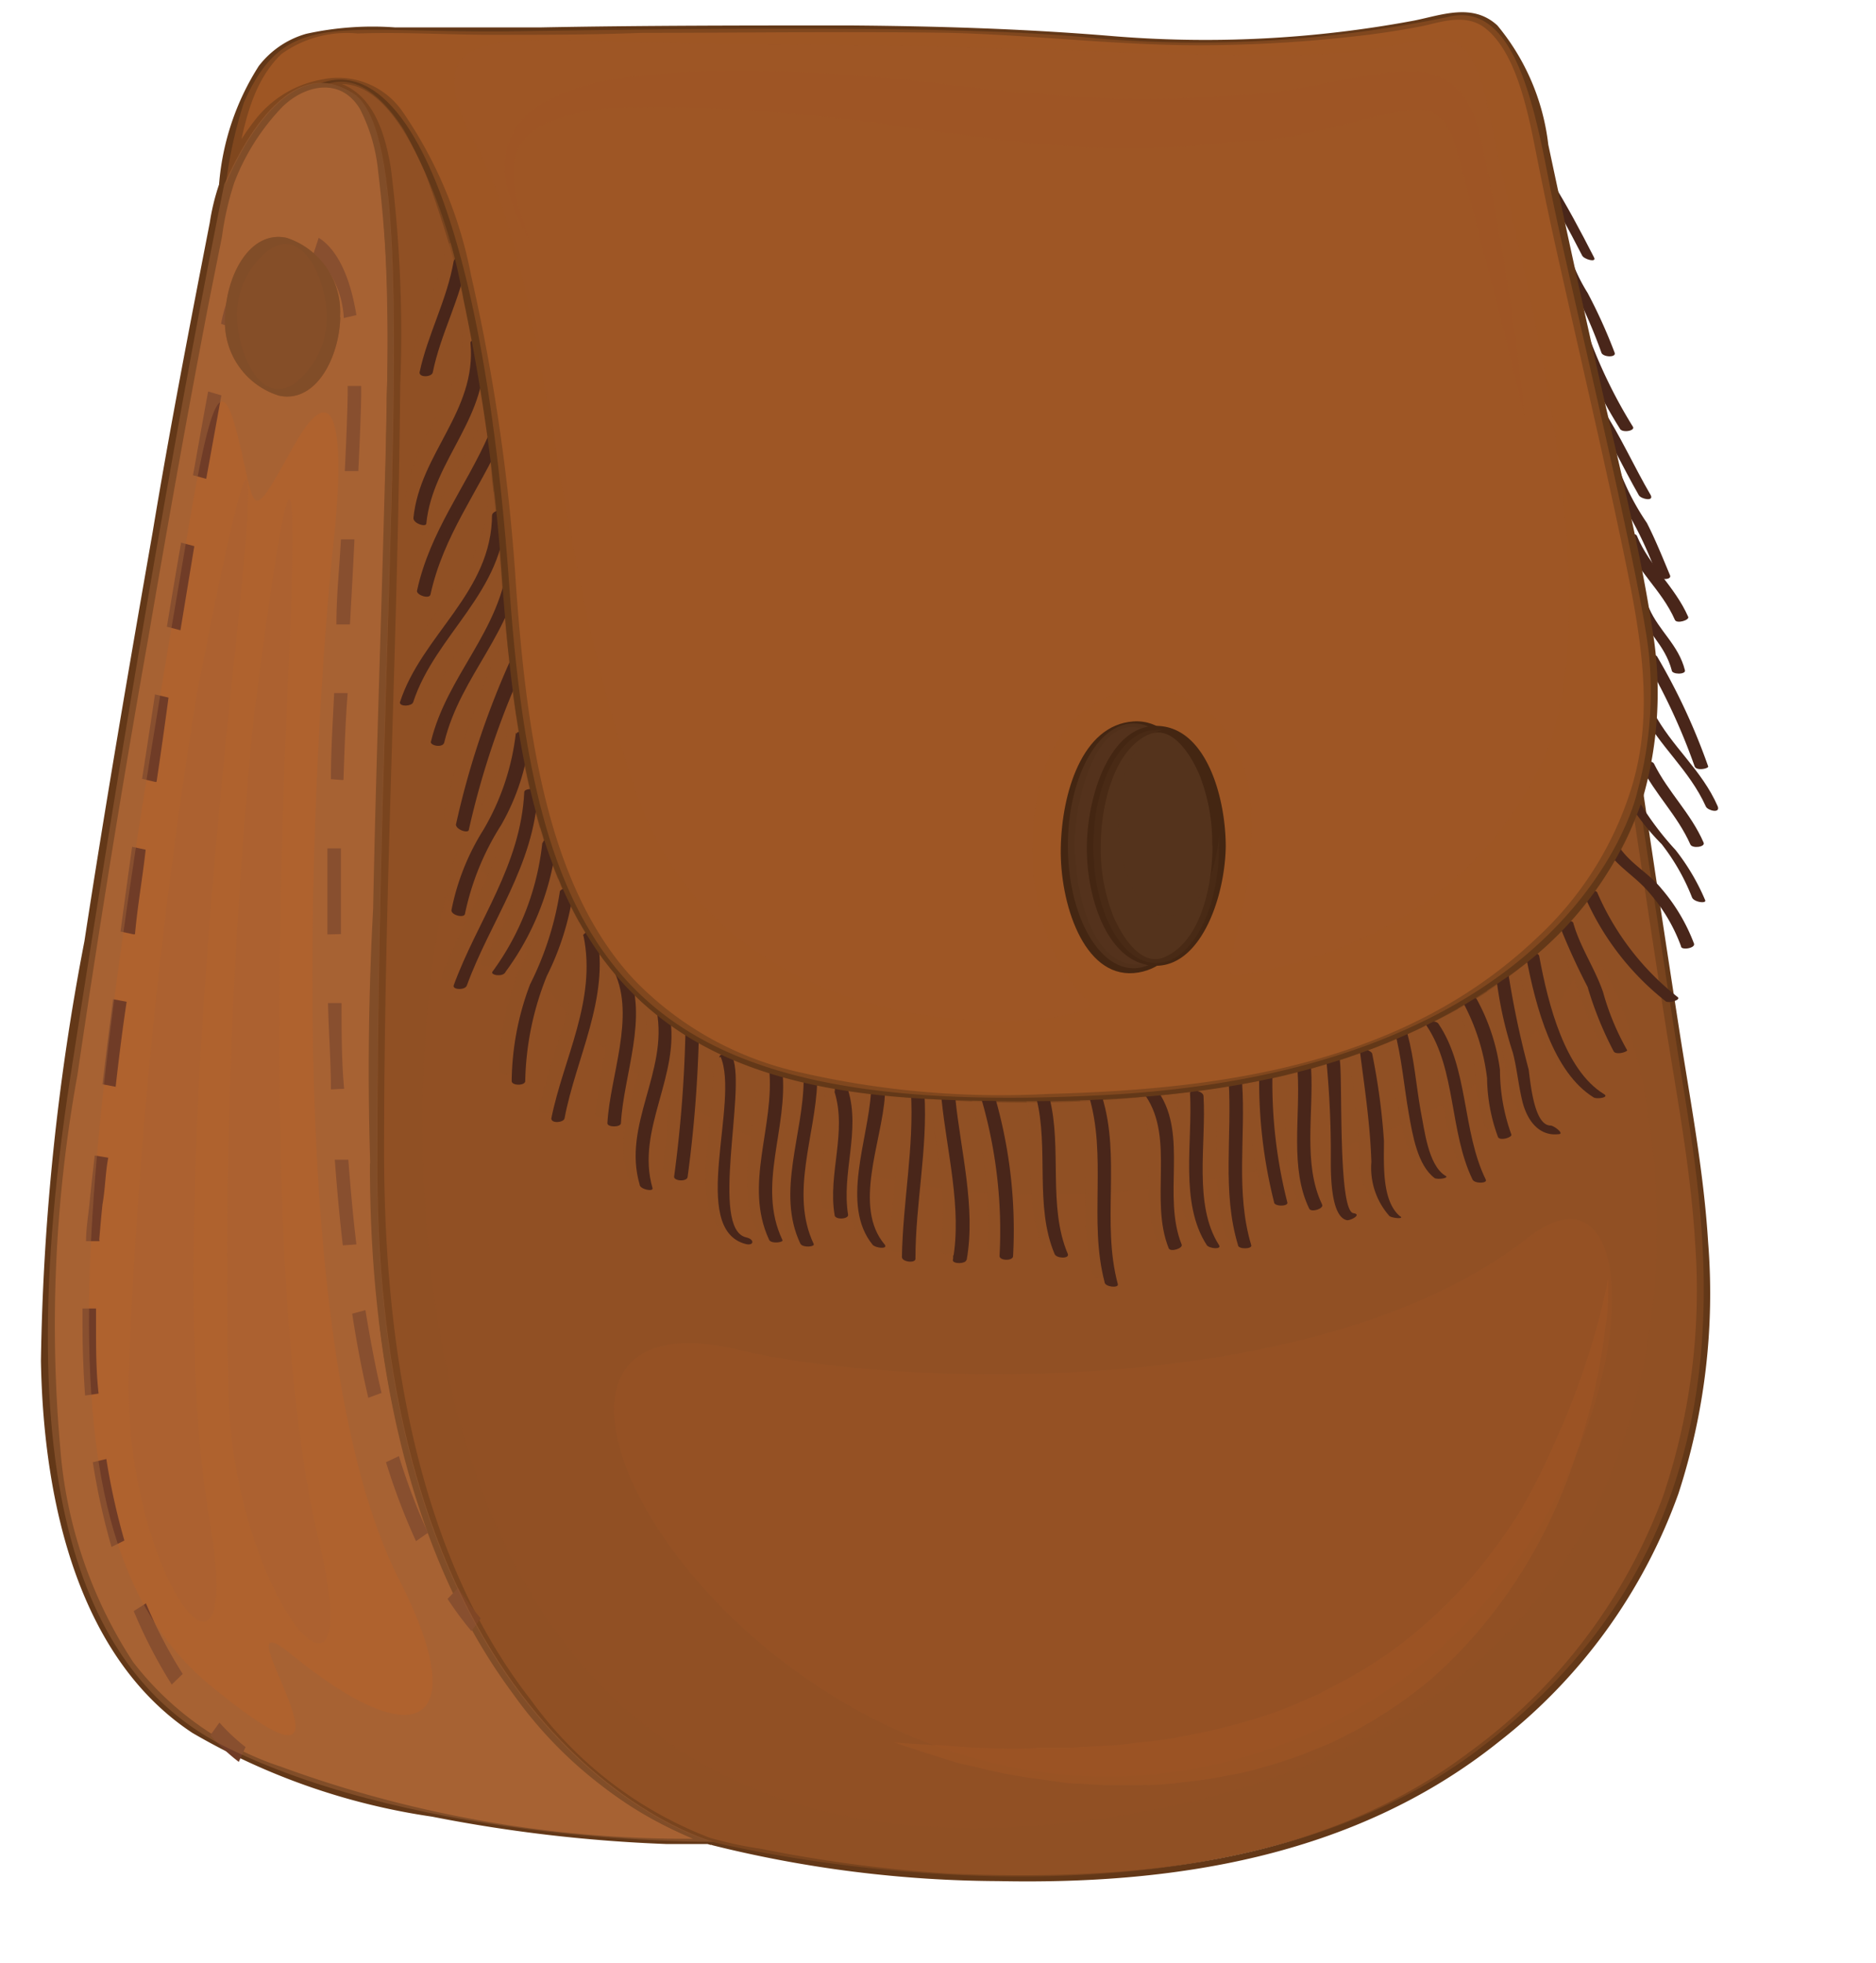 <svg xmlns="http://www.w3.org/2000/svg" viewBox="-1.27 -0.38 58.22 60.91"><title>Depositphotos_68062423_48</title><g data-name="Layer 2"><g data-name="Layer 1" style="isolation:isolate"><path d="M10.44 35.78C10.44 17.53 12 4 9.69 2.51s-3.93 2.76-4 2.82C4.46 11.39 2.82 20.71.92 33-1.27 47.08 2 52 5.8 53.87c6.15 3 15.07 2.91 15.07 2.91s-10.43-2.78-10.43-21z" fill="#af622e"/><path d="M10.65 35.81c0-8.27.46-16.53.51-24.8a33 33 0 0 0-.39-6.7c-.31-1.54-1.25-2.58-2.62-2.13A4.24 4.24 0 0 0 6 4.26a7 7 0 0 0-.76 2.27C4.62 9.72 4 12.92 3.47 16.12 2.73 20.35 2 24.59 1.35 28.83A74.32 74.32 0 0 0 0 41.85c.08 4.6 1.26 9.28 4.7 11.55a20.7 20.7 0 0 0 7.44 2.6 46.48 46.48 0 0 0 7.29.85h1.49c.19 0 .2-.16 0-.2a11.11 11.11 0 0 1-4.66-3.12c-3.49-3.62-5.11-9.14-5.52-14.65-.08-1-.1-2.07-.11-3.11 0-.16-.42-.19-.42 0 0 5.92 1.15 12 4.45 16.43a13.12 13.12 0 0 0 5.78 4.57l.35.11v-.2a36.7 36.7 0 0 1-13.34-2.23 9.58 9.58 0 0 1-4.59-3.25A14.13 14.13 0 0 1 .6 44.56 43.39 43.39 0 0 1 1.13 33q1-6.8 2.2-13.57c.6-3.5 1.22-7 1.89-10.47l.4-2A9.31 9.31 0 0 1 6 5.29a7 7 0 0 1 1.5-2.36C8.19 2.26 9.3 2 9.9 3a5.35 5.35 0 0 1 .56 1.89 42.67 42.67 0 0 1 .27 7c-.09 8-.5 15.92-.5 23.88 0 .15.42.23.42.04z" fill="#633818"/><path d="M49.54 24.21s-1.8 8.6-16.45 9.4-17.65-3.81-18.55-15.73S11.19 1.31 8.69 2.2a1.72 1.72 0 0 1 1 .31c2.29 1.48.74 15 .74 33.28s10.43 21 10.43 21S35.74 60.53 44.5 54s7.27-15.63 6.5-20.46c-.51-2.94-1.46-9.33-1.46-9.33z" fill="#915024"/><path d="M49.33 24.14a9.49 9.49 0 0 1-2.93 4.58c-4.18 4-9.93 4.67-15 4.82a28 28 0 0 1-8.14-.71 9.93 9.93 0 0 1-5-2.93C15.42 26.7 15 21.49 14.67 17c-.34-4.14-.82-8.77-2.54-12.43-.75-1.59-2-3-3.61-2.5-.16.05.21.22.25.23 1.7.06 1.78 2.82 1.88 4.38.19 2.91.08 5.85 0 8.75-.11 4.13-.26 8.26-.34 12.39a92.32 92.32 0 0 0 .21 13c.63 5.09 2.48 9.94 5.76 13.18a11.09 11.09 0 0 0 4.57 2.89A37.39 37.39 0 0 0 29.71 58c5.31.11 11-.7 15.53-4.32a17.05 17.05 0 0 0 5.58-7.71 20.05 20.05 0 0 0 .92-7.8c-.14-2.26-.57-4.47-.91-6.68q-.56-3.6-1.09-7.19c0-.14-.43-.23-.41-.06q.52 3.5 1.06 7c.36 2.31.81 4.61.95 7a20 20 0 0 1-1 7.82 17.15 17.15 0 0 1-6 7.93c-4.71 3.57-10.72 4-16.1 3.78a43.49 43.49 0 0 1-5.88-.77 12.3 12.3 0 0 1-1.59-.34 12.26 12.26 0 0 1-5.57-4.29c-3.54-4.54-4.56-11-4.55-17.11 0-7.89.43-15.76.5-23.65a41.14 41.14 0 0 0-.29-6.77C10.6 3.22 10 2.13 8.6 2.08l.25.23c1.45-.49 2.48 1.31 3.08 2.69A34.23 34.23 0 0 1 14 14.5c.56 4.9.47 10.47 3.16 14.49 2.46 3.67 6.68 4.47 10.29 4.73a39.76 39.76 0 0 0 9.47-.4 21.1 21.1 0 0 0 7.27-2.5 12.89 12.89 0 0 0 4.52-4.28 7.37 7.37 0 0 0 1-2.27c.06-.14-.35-.27-.38-.13z" fill="#633818"/><path d="M6.14 54.3a5.9 5.9 0 0 1-.88-.83l.28-.39a6.1 6.1 0 0 0 .81.76z" fill="#703c27"/><path d="M4.06 51.9a15.38 15.38 0 0 1-1.18-2.28l.38-.24a14.51 14.51 0 0 0 1.14 2.19zm-1.87-4.27A21.75 21.75 0 0 1 1.61 45l.42-.1a21.11 21.11 0 0 0 .56 2.53zm9.45-.18a20.3 20.3 0 0 1-.93-2.45l.4-.19a19.58 19.58 0 0 0 .9 2.38zM10.16 43c-.19-.81-.36-1.69-.5-2.61l.41-.11c.15.91.31 1.77.5 2.57zm-8.79-.07c-.05-.72-.08-1.46-.08-2.21v-.49h.42v.48c0 .73 0 1.46.08 2.16zm8-4.66c-.1-.84-.18-1.74-.25-2.66h.42c.07.92.15 1.8.25 2.63zm-7.55-.13H1.4c0-.36.06-.73.1-1.1q.08-.79.17-1.56l.42.07C2 36 2 36.49 1.91 37c-.04.38-.07.74-.1 1.09zM9 33.43c0-.86-.07-1.76-.09-2.68h.42c0 .91 0 1.81.08 2.66zm-6.67-.08l-.42-.08q.16-1.34.33-2.64l.42.08c-.13.86-.24 1.74-.34 2.63zm6.56-4.73v-2.67h.42v2.66zm-6 0l-.42-.09q.18-1.34.36-2.63l.42.09c-.09.84-.25 1.72-.33 2.62zm.67-4.73l-.42-.1q.21-1.35.4-2.62l.42.1q-.17 1.26-.37 2.61zm5.8-.06L9 23.8c0-.91.06-1.8.1-2.67h.42c-.07.87-.1 1.78-.13 2.69zm-5.03-4.65l-.42-.11c.15-.92.3-1.8.44-2.61l.41.11-.43 2.61zM9.59 19h-.42c0-.93.1-1.81.14-2.64h.42c-.04.86-.09 1.74-.14 2.64zm-4.46-4.52l-.41-.11c.18-1 .33-1.86.47-2.6l.41.12zm4.72-.24h-.42c.05-1 .08-1.78.09-2.37v-.27h.42v.29c-.01.55-.04 1.31-.09 2.35zM6 9.81l-.41-.14A4.48 4.48 0 0 1 6.8 7.34l.25.42A4 4 0 0 0 6 9.81zm3.4-.32a2.91 2.91 0 0 0-.94-2L8.62 7c.39.24.92.86 1.17 2.4z" fill="#703c27"/><path d="M13.36 50.24a10.27 10.27 0 0 1-.74-1l.33-.34a9.69 9.69 0 0 0 .7.95z" fill="#703c27"/><ellipse cx="7.5" cy="9.44" rx="1.57" ry="2.36" fill="#6b3a19"/><path d="M8.87 9.37a2.6 2.6 0 0 1-1 2.15c-1.08.73-1.75-1-1.78-2a2.54 2.54 0 0 1 1-2.15c1.08-.73 1.75 1 1.78 2 0 .17.42.24.41.12A2.41 2.41 0 0 0 7.62 7c-1.14-.24-1.86 1.17-1.9 2.4a2.39 2.39 0 0 0 1.67 2.5c1.14.24 1.86-1.17 1.9-2.41 0-.16-.41-.25-.42-.12z" fill="#633818"/><g style="mix-blend-mode:multiply" opacity=".5"><ellipse cx="7.5" cy="9.44" rx="1.57" ry="2.36" fill="#6b3a19"/><path d="M8.87 9.37a2.6 2.6 0 0 1-1 2.15c-1.08.73-1.75-1-1.78-2a2.54 2.54 0 0 1 1-2.15c1.08-.73 1.75 1 1.78 2 0 .17.42.24.41.12A2.41 2.41 0 0 0 7.62 7c-1.14-.24-1.86 1.17-1.9 2.4a2.39 2.39 0 0 0 1.67 2.5c1.14.24 1.86-1.17 1.9-2.41 0-.16-.41-.25-.42-.12z" fill="#633818"/></g><path d="M51 33.54c-.48-2.94-1.43-9.33-1.43-9.33s-1.8 8.6-16.45 9.4-17.68-3.81-18.58-15.73S11.19 1.31 8.69 2.2a1.72 1.72 0 0 1 1 .31c2.29 1.48.74 15 .74 33.28s10.43 21 10.43 21S35.74 60.53 44.5 54s7.27-15.63 6.5-20.46zM33.91 55.9C9.74 60.09 11.72 34 12 30.94c.57-6 1.67-5.21 3-1.89s8.62 8.62 18.88 7.51 12.78-4.9 14-7.07S56.95 51.9 33.91 55.9z" fill="#915024" style="mix-blend-mode:multiply" opacity=".5"/><path d="M12.57 7.27c-.2 1.22-.81 2.25-1.06 3.46 0 .16.38.14.41 0 .25-1.22.86-2.27 1.07-3.51 0-.11-.39-.11-.42.06z" style="mix-blend-mode:multiply" fill="#915024" opacity=".5"/><path d="M13.08 9.66c.2 2.13-1.57 3.43-1.77 5.44 0 .17.39.29.4.17.2-2 2-3.34 1.77-5.5 0-.15-.42-.27-.4-.11z" style="mix-blend-mode:multiply" fill="#915024" opacity=".5"/><path d="M13.69 12.67c-.72 1.64-1.83 3-2.23 4.85 0 .14.38.26.42.11.4-1.84 1.51-3.21 2.23-4.85 0-.1-.35-.25-.42-.1z" style="mix-blend-mode:multiply" fill="#915024" opacity=".5"/><path d="M13.88 15c0 2.43-2.18 3.73-2.86 5.84 0 .14.36.12.41 0 .69-2.12 2.84-3.43 2.87-5.9 0-.13-.42-.08-.42.09z" style="mix-blend-mode:multiply" fill="#915024" opacity=".5"/><path d="M14.22 16.62c-.23 2.21-1.9 3.57-2.4 5.65 0 .11.39.19.42 0 .51-2.08 2.17-3.43 2.4-5.65 0-.14-.41-.18-.42 0z" style="mix-blend-mode:multiply" fill="#915024" opacity=".5"/><path d="M14.2 19.81a26.24 26.24 0 0 0-1.7 5.12c0 .16.38.29.4.16A26.15 26.15 0 0 1 14.61 20c0-.12-.35-.31-.4-.16z" style="mix-blend-mode:multiply" fill="#915024" opacity=".5"/><path d="M14.52 21.91a7.64 7.64 0 0 1-1 3 7.31 7.31 0 0 0-1 2.51c0 .16.4.25.42.11A8.21 8.21 0 0 1 14 24.74a7 7 0 0 0 .94-2.74c0-.16-.41-.25-.42-.11z" style="mix-blend-mode:multiply" fill="#915024" opacity=".5"/><path d="M14.62 23.93c-.11 2.29-1.46 4-2.19 6-.05.14.36.16.41 0 .73-2 2.09-3.72 2.2-6 0-.14-.41-.13-.42 0z" style="mix-blend-mode:multiply" fill="#915024" opacity=".5"/><path d="M15.18 25.5a8.22 8.22 0 0 1-1.55 4c-.06.11.34.18.41 0a8.37 8.37 0 0 0 1.56-4.09c0-.15-.42-.14-.42 0z" style="mix-blend-mode:multiply" fill="#915024" opacity=".5"/><path d="M15.71 27a9.67 9.67 0 0 1-.92 2.85 8.67 8.67 0 0 0-.57 3c0 .15.42.16.42 0a9.2 9.2 0 0 1 .67-3.26 8.51 8.51 0 0 0 .82-2.6c0-.14-.41-.16-.42 0z" style="mix-blend-mode:multiply" fill="#915024" opacity=".5"/><path d="M16.46 28.39c.41 2-.63 3.81-1 5.66 0 .17.39.14.41 0 .35-1.87 1.41-3.73 1-5.72 0-.16-.45-.07-.42.06z" style="mix-blend-mode:multiply" fill="#915024" opacity=".5"/><path d="M17.42 29.51c.65 1.39-.14 3.23-.22 4.69 0 .14.41.13.42 0 .08-1.5.87-3.32.2-4.75-.06-.13-.47 0-.4.09z" style="mix-blend-mode:multiply" fill="#915024" opacity=".5"/><path d="M18.73 30.73c.36 1.88-1.07 3.54-.53 5.38 0 .15.44.24.4.11-.53-1.84.89-3.5.53-5.38 0-.15-.43-.26-.4-.11z" style="mix-blend-mode:multiply" fill="#915024" opacity=".5"/><path d="M19.64 31.45a39.85 39.85 0 0 1-.35 4.41c0 .14.41.16.42 0a40.27 40.27 0 0 0 .35-4.41c0-.16-.43-.14-.42 0z" style="mix-blend-mode:multiply" fill="#915024" opacity=".5"/><path d="M20.71 32.13c.61 1.38-1 5.37.79 5.82.25.06.28-.15 0-.21-1.12-.28 0-4.56-.41-5.57-.06-.14-.46-.16-.41 0z" style="mix-blend-mode:multiply" fill="#915024" opacity=".5"/><path d="M22.22 32.51c.18 1.81-.8 3.6 0 5.32.06.13.47.09.41 0-.8-1.69.19-3.47 0-5.26 0-.16-.44-.15-.42 0z" style="mix-blend-mode:multiply" fill="#915024" opacity=".5"/><path d="M23.28 32.85c0 1.68-.85 3.51-.1 5.1.06.13.47.09.41 0-.74-1.56.06-3.39.11-5 0-.15-.42-.18-.42 0z" style="mix-blend-mode:multiply" fill="#915024" opacity=".5"/><path d="M24.25 33.23c.39 1.25-.21 2.53 0 3.81 0 .17.44.14.43 0-.21-1.3.39-2.6 0-3.87 0-.14-.46-.12-.41 0z" style="mix-blend-mode:multiply" fill="#915024" opacity=".5"/><path d="M25.38 33.24c-.08 1.46-.95 3.5.05 4.73.08.1.48.15.38 0-1-1.17-.09-3.21 0-4.61 0-.17-.4-.27-.41-.14z" style="mix-blend-mode:multiply" fill="#915024" opacity=".5"/><path d="M26.64 33.23c.1 1.72-.25 3.4-.28 5.12 0 .16.42.2.42.06 0-1.72.38-3.39.28-5.12 0-.17-.43-.18-.42-.05z" style="mix-blend-mode:multiply" fill="#915024" opacity=".5"/><path d="M27.56 33.45c.16 1.61.64 3.39.35 5 0 .12.37.12.42 0v-.13c0-.15-.37-.17-.41 0v.13h.42c.29-1.63-.19-3.41-.35-5 0-.16-.44-.11-.42 0z" style="mix-blend-mode:multiply" fill="#915024" opacity=".5"/><path d="M28.77 33.33a14.74 14.74 0 0 1 .59 5c0 .15.42.16.42 0a14.94 14.94 0 0 0-.61-5.1c0-.14-.46-.1-.41 0z" style="mix-blend-mode:multiply" fill="#915024" opacity=".5"/><path d="M30.51 33.42c.4 1.57-.07 3.36.57 4.85.06.14.46.16.41 0-.63-1.48-.17-3.28-.57-4.85 0-.14-.45-.19-.41 0z" style="mix-blend-mode:multiply" fill="#915024" opacity=".5"/><path d="M32.13 33.32c.59 1.89 0 3.92.5 5.82 0 .15.45.2.41.06-.51-1.9.1-3.93-.49-5.82 0-.15-.45-.19-.41-.06z" style="mix-blend-mode:multiply" fill="#915024" opacity=".5"/><path d="M33.91 33.37c.9 1.33.11 3.23.71 4.72.05.13.46 0 .4-.13-.6-1.49.2-3.37-.71-4.72-.08-.12-.48 0-.4.13z" style="mix-blend-mode:multiply" fill="#915024" opacity=".5"/><path d="M35.28 33.25c.09 1.53-.33 3.43.51 4.73.07.11.48.15.38 0-.81-1.25-.39-3.14-.48-4.62 0-.17-.42-.23-.41-.11z" style="mix-blend-mode:multiply" fill="#915024" opacity=".5"/><path d="M36.48 32.89c.11 1.71-.21 3.46.29 5.1 0 .14.46.13.41 0-.49-1.62-.17-3.35-.28-5 0-.17-.43-.17-.42 0z" style="mix-blend-mode:multiply" fill="#915024" opacity=".5"/><path d="M37.43 32.66a15.33 15.33 0 0 0 .47 4c0 .14.46.14.41 0a15 15 0 0 1-.45-4c0-.17-.43-.19-.42-.06z" style="mix-blend-mode:multiply" fill="#915024" opacity=".5"/><path d="M38.64 32.59c.09 1.41-.25 3 .36 4.26.06.13.47 0 .4-.13-.6-1.25-.26-2.83-.34-4.21 0-.15-.43-.08-.42.07z" style="mix-blend-mode:multiply" fill="#915024" opacity=".5"/><path d="M39.52 32.33a29.43 29.43 0 0 1 .13 3c0 .47 0 1.79.51 1.88.13 0 .46-.18.19-.22-.48-.07-.33-4.17-.42-4.74 0-.15-.44-.06-.42.08z" style="mix-blend-mode:multiply" fill="#915024" opacity=".5"/><path d="M40.55 31.94c.15 1.18.32 2.27.36 3.47a2.25 2.25 0 0 0 .56 1.67c.09.07.5.1.32 0-.57-.48-.49-1.6-.49-2.34A20.73 20.73 0 0 0 41 32c0-.15-.43-.24-.41-.08z" style="mix-blend-mode:multiply" fill="#915024" opacity=".5"/><path d="M41.65 31.3c.23.83.3 1.74.45 2.6.12.67.27 1.6.8 2 .09.06.51 0 .32-.08-.52-.34-.63-1.41-.75-2-.14-.79-.2-1.62-.41-2.39 0-.15-.45-.18-.41 0z" style="mix-blend-mode:multiply" fill="#915024" opacity=".5"/><path d="M42.66 31.17c.92 1.36.71 3.29 1.43 4.78.07.14.47.12.41 0-.74-1.51-.5-3.45-1.5-4.83-.07-.1-.48-.1-.37.06z" style="mix-blend-mode:multiply" fill="#915024" opacity=".5"/><path d="M43.77 30.48a6.68 6.68 0 0 1 .72 2.31 5.43 5.43 0 0 0 .34 1.83c.07.13.47 0 .41-.09a6 6 0 0 1-.34-2 6.37 6.37 0 0 0-.72-2.19c-.07-.13-.48 0-.41.09z" style="mix-blend-mode:multiply" fill="#915024" opacity=".5"/><path d="M44.77 29.54A12 12 0 0 0 45.3 32c.13.5.17 1 .3 1.52.17.65.56 1.06 1.11 1 .22 0-.13-.27-.24-.27-.51 0-.62-1.31-.68-1.74a28 28 0 0 1-.62-2.91c0-.15-.41-.29-.4-.12z" style="mix-blend-mode:multiply" fill="#915024" opacity=".5"/><path d="M45.71 29c.3 1.6.84 3.6 2.1 4.38.09.06.51 0 .31-.11-1.2-.74-1.71-2.76-2-4.27 0-.14-.44-.17-.41 0z" style="mix-blend-mode:multiply" fill="#915024" opacity=".5"/><path d="M46.74 28a19.82 19.82 0 0 0 .85 2 10.9 10.9 0 0 0 .81 2c.08.13.48 0 .41 0a8 8 0 0 1-.74-1.79c-.26-.75-.7-1.37-.92-2.13 0-.14-.46-.11-.41 0z" style="mix-blend-mode:multiply" fill="#915024" opacity=".5"/><path d="M47.52 27.13a8.41 8.41 0 0 0 2.53 3.28c.1.07.49 0 .36-.14A8.31 8.31 0 0 1 47.93 27c-.06-.13-.47 0-.4.1z" style="mix-blend-mode:multiply" fill="#915024" opacity=".5"/><path d="M12.81 7.72C12.6 8.94 12 10 11.75 11.18c0 .17.38.14.41 0 .25-1.23.86-2.27 1.07-3.51 0-.11-.39-.11-.42.06z" fill="#49261a"/><path d="M13.33 10.26c.2 2.12-1.57 3.43-1.77 5.44 0 .17.39.29.4.17.2-2 2-3.34 1.77-5.5 0-.15-.42-.27-.4-.1z" fill="#49261a"/><path d="M13.9 13.11c-.72 1.64-1.83 3-2.23 4.85 0 .14.39.26.42.11.4-1.84 1.5-3.21 2.23-4.85 0-.1-.35-.26-.42-.1z" fill="#49261a"/><path d="M14 15.58c0 2.43-2.18 3.73-2.86 5.84 0 .14.36.12.41 0 .69-2.12 2.84-3.43 2.87-5.89 0-.13-.42-.08-.42.09z" fill="#49261a"/><path d="M14.5 17c-.23 2.21-1.9 3.57-2.4 5.65 0 .12.39.19.42 0 .51-2.09 2.17-3.43 2.41-5.65 0-.14-.41-.18-.43 0z" fill="#49261a"/><path d="M14.58 20.09a26.15 26.15 0 0 0-1.7 5.12c0 .16.39.29.4.16A26 26 0 0 1 15 20.26c0-.13-.35-.32-.4-.17z" fill="#49261a"/><path d="M14.74 22.36a7.62 7.62 0 0 1-1 3 7.34 7.34 0 0 0-1 2.51c0 .16.4.25.42.11a8.26 8.26 0 0 1 1.12-2.75 7 7 0 0 0 .89-2.72c0-.16-.41-.25-.41-.11z" fill="#49261a"/><path d="M15 24.2c-.11 2.29-1.46 4-2.19 6-.05.14.36.16.41 0 .73-2 2.09-3.72 2.2-6 0-.13-.42-.12-.42 0z" fill="#49261a"/><path d="M15.56 25.78a8.23 8.23 0 0 1-1.55 4c-.06.11.34.17.41 0A8.36 8.36 0 0 0 16 25.77c0-.14-.42-.14-.42 0z" fill="#49261a"/><path d="M16.1 27.32a9.68 9.68 0 0 1-.92 2.85 8.68 8.68 0 0 0-.57 3c0 .15.42.15.42 0a9.18 9.18 0 0 1 .67-3.26 8.59 8.59 0 0 0 .82-2.6c0-.14-.41-.16-.42 0z" fill="#49261a"/><path d="M16.84 28.67c.41 2-.63 3.81-1 5.66 0 .17.38.13.41 0 .35-1.87 1.41-3.74 1-5.72 0-.16-.45-.07-.42.06z" fill="#49261a"/><path d="M17.8 29.79c.65 1.39-.14 3.23-.22 4.69 0 .13.41.13.42 0 .08-1.5.87-3.32.2-4.75-.06-.13-.47 0-.41.09z" fill="#49261a"/><path d="M19.11 31c.36 1.88-1.07 3.53-.53 5.38 0 .15.44.24.4.11-.53-1.83.89-3.5.53-5.38 0-.15-.43-.25-.4-.11z" fill="#49261a"/><path d="M20 31.73a39.86 39.86 0 0 1-.35 4.41c0 .14.41.16.42 0a39.94 39.94 0 0 0 .35-4.41c0-.16-.43-.14-.42 0z" fill="#49261a"/><path d="M21.09 32.41c.61 1.39-1 5.37.79 5.82.25.06.28-.15 0-.21-1.12-.27 0-4.56-.41-5.57-.06-.14-.46-.16-.41 0z" fill="#49261a"/><path d="M22.6 32.78c.18 1.81-.8 3.6 0 5.32.06.13.47.08.41 0-.8-1.69.19-3.47 0-5.26 0-.16-.44-.15-.42 0z" fill="#49261a"/><path d="M23.67 33.12c0 1.68-.86 3.51-.1 5.1.07.13.47.1.41 0-.74-1.56.06-3.39.11-5 0-.16-.42-.18-.42 0z" fill="#49261a"/><path d="M24.63 33.51c.39 1.25-.21 2.54 0 3.81 0 .17.44.14.42 0-.21-1.29.39-2.6 0-3.87 0-.14-.46-.12-.41 0z" fill="#49261a"/><path d="M25.76 33.51c-.08 1.46-.95 3.51.05 4.74.08.1.48.15.38 0-1-1.17-.09-3.21 0-4.61 0-.17-.4-.27-.41-.14z" fill="#49261a"/><path d="M27 33.51c.1 1.72-.25 3.4-.28 5.12 0 .16.42.2.42.06 0-1.72.38-3.39.28-5.12 0-.17-.43-.18-.42-.06z" fill="#49261a"/><path d="M27.95 33.73c.16 1.61.64 3.4.35 5 0 .12.38.12.42 0v-.13c0-.15-.37-.17-.41 0v.12h.42c.29-1.62-.19-3.41-.35-5 0-.16-.44-.12-.42 0z" fill="#49261a"/><path d="M29.15 33.6a14.66 14.66 0 0 1 .6 5c0 .15.42.16.42 0a14.91 14.91 0 0 0-.61-5.1c0-.14-.46-.1-.41 0z" fill="#49261a"/><path d="M30.89 33.69c.4 1.57-.06 3.37.57 4.85.06.14.46.15.41 0-.63-1.48-.17-3.28-.57-4.85 0-.14-.45-.18-.41 0z" fill="#49261a"/><path d="M32.51 33.59c.59 1.89 0 3.92.5 5.82 0 .15.45.2.41.06-.51-1.9.1-3.93-.49-5.82 0-.15-.45-.19-.41-.06z" fill="#49261a"/><path d="M34.29 33.64c.9 1.33.11 3.23.71 4.72.05.13.46 0 .4-.12-.6-1.5.2-3.37-.71-4.72-.08-.12-.48 0-.4.13z" fill="#49261a"/><path d="M35.66 33.52c.09 1.53-.33 3.43.52 4.74.07.11.48.15.38 0-.8-1.25-.39-3.14-.48-4.62 0-.17-.42-.23-.41-.11z" fill="#49261a"/><path d="M36.86 33.16c.11 1.71-.21 3.45.29 5.1 0 .14.46.13.41 0-.49-1.63-.17-3.36-.28-5 0-.17-.43-.18-.42 0z" fill="#49261a"/><path d="M37.81 32.93a15.21 15.21 0 0 0 .46 4c0 .14.46.14.41 0a15 15 0 0 1-.46-4c0-.17-.43-.19-.42-.06z" fill="#49261a"/><path d="M39 32.87c.09 1.42-.25 3 .36 4.26.06.13.47 0 .4-.13-.6-1.25-.26-2.83-.34-4.21 0-.15-.43-.08-.42.07z" fill="#49261a"/><path d="M39.9 32.61a29.66 29.66 0 0 1 .13 3c0 .47 0 1.79.51 1.88.13 0 .46-.18.19-.22-.48-.08-.33-4.17-.42-4.74 0-.16-.44-.07-.42.08z" fill="#49261a"/><path d="M40.93 32.22c.15 1.17.32 2.27.36 3.46a2.25 2.25 0 0 0 .56 1.68c.09.07.5.1.32 0-.56-.48-.49-1.6-.49-2.33a20.38 20.38 0 0 0-.36-2.68c0-.15-.43-.24-.41-.07z" fill="#49261a"/><path d="M42 31.58c.23.84.3 1.74.45 2.6.12.67.27 1.6.8 2 .09.06.51 0 .32-.08-.52-.34-.63-1.41-.75-2-.14-.79-.2-1.62-.41-2.39 0-.15-.45-.18-.41 0z" fill="#49261a"/><path d="M43 31.45c.92 1.36.71 3.3 1.43 4.78.07.13.47.12.41 0-.74-1.51-.53-3.45-1.47-4.84-.07-.11-.48-.11-.37.05z" fill="#49261a"/><path d="M44.15 30.76a6.66 6.66 0 0 1 .73 2.32 5.43 5.43 0 0 0 .34 1.83c.07.13.47 0 .41-.09a5.94 5.94 0 0 1-.35-2 6.31 6.31 0 0 0-.72-2.19c-.07-.12-.47 0-.41.09z" fill="#49261a"/><path d="M45.15 29.81a12.09 12.09 0 0 0 .53 2.48c.13.5.17 1 .3 1.53.17.65.56 1.06 1.11 1 .22 0-.14-.27-.24-.27-.51 0-.62-1.31-.68-1.74a28.48 28.48 0 0 1-.62-2.92c0-.15-.41-.28-.4-.12z" fill="#49261a"/><path d="M46.09 29.3c.3 1.59.84 3.6 2.1 4.38.1.06.51 0 .31-.11-1.2-.74-1.72-2.75-2-4.27 0-.14-.44-.16-.41 0z" fill="#49261a"/><path d="M47.12 28.32a20.54 20.54 0 0 0 .88 1.93 10.91 10.91 0 0 0 .81 2c.08.13.48 0 .41-.05a7.84 7.84 0 0 1-.74-1.79c-.26-.75-.7-1.37-.92-2.13 0-.13-.46-.11-.41.05z" fill="#49261a"/><path d="M47.9 27.41a8.41 8.41 0 0 0 2.53 3.29c.1.06.49-.05.36-.14a8.32 8.32 0 0 1-2.49-3.24c-.06-.13-.47 0-.41.1z" fill="#49261a"/><path d="M48.64 26.08c.37.49.87.77 1.26 1.23a5.26 5.26 0 0 1 1 1.68c0 .13.46.06.4-.09a5.69 5.69 0 0 0-1-1.69c-.38-.47-.9-.74-1.26-1.22-.09-.12-.48 0-.41.1z" fill="#49261a"/><path d="M49.3 24.56a7.17 7.17 0 0 0 1 1.26 6.6 6.6 0 0 1 .94 1.65c.06.15.45.2.41.09a6.81 6.81 0 0 0-.92-1.56 9.2 9.2 0 0 1-1.06-1.39c-.06-.12-.46-.2-.38 0z" fill="#49261a"/><path d="M49.65 23.38c.44.89 1.13 1.53 1.54 2.45.06.13.47.08.41-.06-.4-.92-1.1-1.56-1.54-2.45-.07-.13-.47-.07-.41.06z" fill="#49261a"/><path d="M49.67 21.7c.56 1.09 1.48 1.8 2 2.95.05.12.45.23.37 0-.5-1.15-1.43-1.85-2-2.94-.06-.12-.46-.22-.37-.05z" fill="#49261a"/><path d="M49.76 20.05a19.25 19.25 0 0 1 1.56 3.35c.05.16.46.07.42 0a19.45 19.45 0 0 0-1.58-3.4c-.07-.13-.47 0-.41.09z" fill="#49261a"/><path d="M49.49 18.5c.32.7.91 1.13 1.12 1.92 0 .14.45.14.41 0-.2-.79-.8-1.21-1.11-1.92-.06-.14-.47-.1-.41 0z" fill="#49261a"/><path d="M49.12 16.35c.4 1 1.17 1.56 1.59 2.51.06.13.47 0 .41-.1-.42-.95-1.19-1.55-1.59-2.51-.05-.13-.47 0-.4.1z" fill="#49261a"/><path d="M48.64 14.37a4 4 0 0 0 .61 1.17 11.46 11.46 0 0 1 .9 1.94c.06.14.46.15.41 0-.23-.55-.45-1.1-.72-1.63a7.73 7.73 0 0 1-.79-1.48c0-.14-.45-.17-.41 0z" fill="#49261a"/><path d="M48.08 12.28c.56.85 1 1.82 1.51 2.71.07.12.47.2.37 0-.52-.89-.95-1.86-1.51-2.71-.07-.11-.47-.18-.37 0z" fill="#49261a"/><path d="M47.54 9.92a15.62 15.62 0 0 0 1.46 3c.06.14.47.08.41-.05a15.39 15.39 0 0 1-1.44-3c0-.17-.45-.12-.42 0z" fill="#49261a"/><path d="M46.89 7a5.45 5.45 0 0 0 .73 1.69 15.59 15.59 0 0 1 .81 1.88c.06.14.46.15.41 0A16.25 16.25 0 0 0 48 8.71 5.43 5.43 0 0 1 47.3 7c0-.14-.44-.19-.41 0z" fill="#49261a"/><path d="M46.5 5.15c.47.77.91 1.58 1.33 2.4.06.12.46.23.37.06-.42-.82-.85-1.63-1.33-2.4-.07-.11-.47-.21-.37-.05z" fill="#49261a"/><path d="M14.54 17.88c.9 11.92 3.91 16.52 18.55 15.73s16.45-9.4 16.45-9.4a11.76 11.76 0 0 0 .37-4.21c-.21-2.31-2.58-12-3.08-14.6S45.7-.38 43.65.15a38 38 0 0 1-10.9.66C28.93.4 20.52.5 14.86.59S7.61-.16 6.3 2.8a14 14 0 0 0-.56 2.53s1.2-3.08 2.95-3.13c2.5-.89 4.95 3.7 5.85 15.68z" fill="#9e5625"/><path d="M14.33 17.87c.33 4.27.91 9 3.57 12.08 3 3.49 7.82 3.79 11.71 3.84 5.29.07 11-.42 15.75-3.75a11 11 0 0 0 4.33-5.57 11.82 11.82 0 0 0 .38-4.92c-.38-2.67-1.05-5.3-1.64-7.9s-1.11-5-1.65-7.54A7.06 7.06 0 0 0 45.2.41c-.77-.71-1.73-.32-2.59-.15a35.21 35.21 0 0 1-9.48.47c-2.68-.22-5.36-.3-8.05-.32-3.18 0-6.36 0-9.54.06h-4.56a9.59 9.59 0 0 0-2.75.2 2.83 2.83 0 0 0-1.47 1 8 8 0 0 0-1.23 3.65c0 .13.37.16.42 0a8.87 8.87 0 0 1 .79-1.5 4.92 4.92 0 0 1 1-1.12 2.88 2.88 0 0 1 1.21-.49c.94-.28 1.76.57 2.31 1.43a16.56 16.56 0 0 1 1.85 5.26 62.49 62.49 0 0 1 1.22 9c0 .16.43.16.42 0a60.59 60.59 0 0 0-1.4-9.73 13.38 13.38 0 0 0-2.13-5.09 2.43 2.43 0 0 0-2.46-1A3.38 3.38 0 0 0 6.68 3.3a7.53 7.53 0 0 0-1.14 2h.42c.29-1.48.47-3 1.5-4A3.46 3.46 0 0 1 9.83.66C11.21.61 12.6.7 14 .7c1.55 0 3.1 0 4.65-.06 3.19 0 6.38-.05 9.56 0 2.76.07 5.52.43 8.28.38A43.53 43.53 0 0 0 41.1.71c.57-.07 1.15-.16 1.72-.27S44.2 0 44.83.5c1.07.85 1.39 3 1.67 4.36q.32 1.6.68 3.18c.65 2.91 1.33 5.81 1.94 8.74.5 2.43 1 4.94.21 7.39a10.57 10.57 0 0 1-2.93 4.58c-4.22 4-10 4.68-15.12 4.82a27.83 27.83 0 0 1-7.94-.72 10.24 10.24 0 0 1-4.87-2.76c-2.81-2.94-3.4-7.92-3.72-12.2-.01-.17-.43-.16-.42-.02z" fill="#633818"/><path d="M49.91 20c-.21-2.31-2.58-12-3.08-14.6S45.7-.38 43.65.15a38 38 0 0 1-10.9.66C28.93.4 20.52.5 14.86.59S7.61-.16 6.3 2.8a14 14 0 0 0-.56 2.53s1.2-3.08 2.95-3.13c2.5-.89 5 3.7 5.85 15.67S18.45 34.4 33.09 33.6s16.45-9.4 16.45-9.4a11.76 11.76 0 0 0 .37-4.2zm-3.42 3.45c-2.49 5.06-7.38 6.09-9.28 6.44-.92.17.48-1.55.35-5.13-.17-4.76-5.93-5.18-6.68-.22-.5 3.31.78 5.42 1.63 6.15s-10.91 2.36-14-6.4c-2.67-7.48-2.68-15.85-5-20.15S15 1 21.82 1c9.8 0 16.55.62 19.31.18s3.25-1 3.93 2.51 3.94 14.73 1.43 19.8z" fill="#9e5625" style="mix-blend-mode:multiply" opacity=".5"/><ellipse cx="33.91" cy="25.87" rx="2.04" ry="3.8" fill="#54331c"/><path d="M35.74 25.89c0 1.29-.58 4.07-2.08 3.62-1.18-.36-1.56-2.39-1.58-3.66s.62-4.06 2.08-3.62c1.18.36 1.56 2.39 1.58 3.67 0 .14.43.11.42 0 0-1.6-.67-4-2.26-3.89s-2.22 2.23-2.25 3.93.7 4 2.26 3.88 2.22-2.22 2.25-3.93c.01-.19-.41-.16-.42 0z" fill="#442612"/><ellipse cx="33.91" cy="25.87" rx="2.04" ry="3.8" fill="#54331c" style="mix-blend-mode:multiply" opacity=".8"/><ellipse cx="34.63" cy="25.87" rx="1.95" ry="3.62" fill="#54331c"/><path d="M36.36 25.84c0 1.31-.38 3-1.48 3.48-.71.32-1.29-.57-1.59-1.24a5.7 5.7 0 0 1-.4-2.18c0-1.3.41-3 1.48-3.48.71-.32 1.29.57 1.58 1.24a5.72 5.72 0 0 1 .4 2.18c0 .16.42.2.42.06 0-1.53-.6-3.66-2.07-3.75s-2.21 2.06-2.24 3.69.64 3.67 2.07 3.75 2.21-2.06 2.24-3.69c.02-.16-.4-.2-.41-.06z" fill="#442612"/><path d="M35 28.05c-.86 0-1.56-1.3-1.56-2.9s.6-2.71 1.38-2.88h-.21c-1.07 0-1.95 1.62-1.95 3.62s.87 3.62 1.95 3.62 1.95-1.62 1.95-3.62v-.38c-.09 1.42-.74 2.54-1.56 2.54z" fill="#54331c" style="mix-blend-mode:multiply" opacity=".3"/><path d="M10.44 35.78C10.44 17.53 12 4 9.69 2.51s-3.93 2.76-4 2.82C4.46 11.39 2.82 20.71.92 33-1.27 47.08 2 52 5.8 53.87c6.15 3 15.07 2.91 15.07 2.91s-10.43-2.78-10.43-21zM7.73 50.93c-2.47-2 3.24 5.69-2.47 1S1.15 36 4.65 15.59c.75-4.35 1.06-4.16 1.54-2.1s.32 2.38 1.64 0 1.64-.54 1.24 3.07-2 24.24 2.07 32.13c2.2 4.31.71 5.61-3.41 2.24z" fill="#a06338" style="mix-blend-mode:multiply" opacity=".5"/><path d="M6.59 22c1.19-9.3 1.41-8.61 1.08-1.27s-.65 20 .95 26.68-2.62 1.84-2.8-4.5A178.08 178.08 0 0 1 6.59 22z" style="mix-blend-mode:multiply" fill="#a06338" opacity=".2"/><path d="M4.83 21.2c1.78-9.12 1.94-8.41 1.17-1.12S4.06 40 5.23 46.77 2.46 48.34 2.73 42a177 177 0 0 1 2.1-20.8z" style="mix-blend-mode:multiply" fill="#a06338" opacity=".2"/><path d="M15.15 7.08s-.09-.16-.24-.48a5 5 0 0 1-.5-1.5 2.21 2.21 0 0 1 .17-1.22 2.35 2.35 0 0 1 .88-1A6.69 6.69 0 0 1 18 2.05a21.08 21.08 0 0 1 3.08-.22c1.09 0 2.25 0 3.43.07s2.41.19 3.65.34 2.47.29 3.71.36a31.84 31.84 0 0 0 3.7.06l1.81-.1c.58 0 1.17-.12 1.75-.22s1.14-.22 1.71-.32a8.24 8.24 0 0 1 1.75-.18 2.12 2.12 0 0 1 1 .25 1.93 1.93 0 0 1 .76.83 4.15 4.15 0 0 1 .34 1l.18.87c.46 2.3.75 4.23.93 5.59s.24 2.15.24 2.15l-.13-.53-.37-1.53c-.33-1.31-.8-3.18-1.4-5.41l-.23-.85a2.87 2.87 0 0 0-.28-.68 1 1 0 0 0-1-.49 8 8 0 0 0-1.55.29c-.55.14-1.12.28-1.72.41S38.14 4 37.51 4s-1.23.12-1.86.16a31.82 31.82 0 0 1-3.81 0c-1.27-.09-2.54-.26-3.77-.42s-2.43-.36-3.6-.48-2.29-.19-3.36-.26a29.15 29.15 0 0 0-3-.05 6.75 6.75 0 0 0-2.44.5 1.87 1.87 0 0 0-.78.67 1.69 1.69 0 0 0-.22.95A5.59 5.59 0 0 0 15 6.56c.09.34.15.52.15.52z" fill="#9e5625" style="mix-blend-mode:screen" opacity=".6"/><path d="M21.7 41.52c4.49 1.1 17.82 1.71 24.45-3.49 4.73-3.7 3.5 11.54-7.54 15.7C23.32 59.51 11.27 39 21.7 41.52z" style="mix-blend-mode:screen" fill="#9e5625" opacity=".3"/><path d="M48.64 39.28v.4c0 .26 0 .65-.09 1.13a17.19 17.19 0 0 1-.29 1.74 17.8 17.8 0 0 1-.61 2.19 16.65 16.65 0 0 1-1 2.44 15.53 15.53 0 0 1-1.54 2.44 14.77 14.77 0 0 1-2 2.14 14.27 14.27 0 0 1-2.43 1.63l-.64.32-.66.27a12.54 12.54 0 0 1-1.32.45 9.78 9.78 0 0 1-1.32.31 12.16 12.16 0 0 1-1.29.19 9.14 9.14 0 0 1-1.25.09H33l-1.13-.06-1-.14a14.68 14.68 0 0 1-1.81-.35c-.27-.06-.52-.11-.75-.18l-.63-.2c-.76-.24-1.19-.39-1.19-.39l1.22.08c.39 0 .86.07 1.4.08s1.14.06 1.8 0h1L33 53.8c.38 0 .76-.07 1.15-.11s.79-.08 1.19-.17a18.11 18.11 0 0 0 2.44-.59 11.25 11.25 0 0 0 1.22-.45l.6-.26.59-.31a13.17 13.17 0 0 0 2.25-1.45 15.66 15.66 0 0 0 1.94-1.86 17.71 17.71 0 0 0 1.55-2.12A21.13 21.13 0 0 0 47 44.34a23.52 23.52 0 0 0 1.3-3.6c.25-.91.34-1.46.34-1.46z" fill="#9e5625" style="mix-blend-mode:screen" opacity=".6"/></g></g></svg>